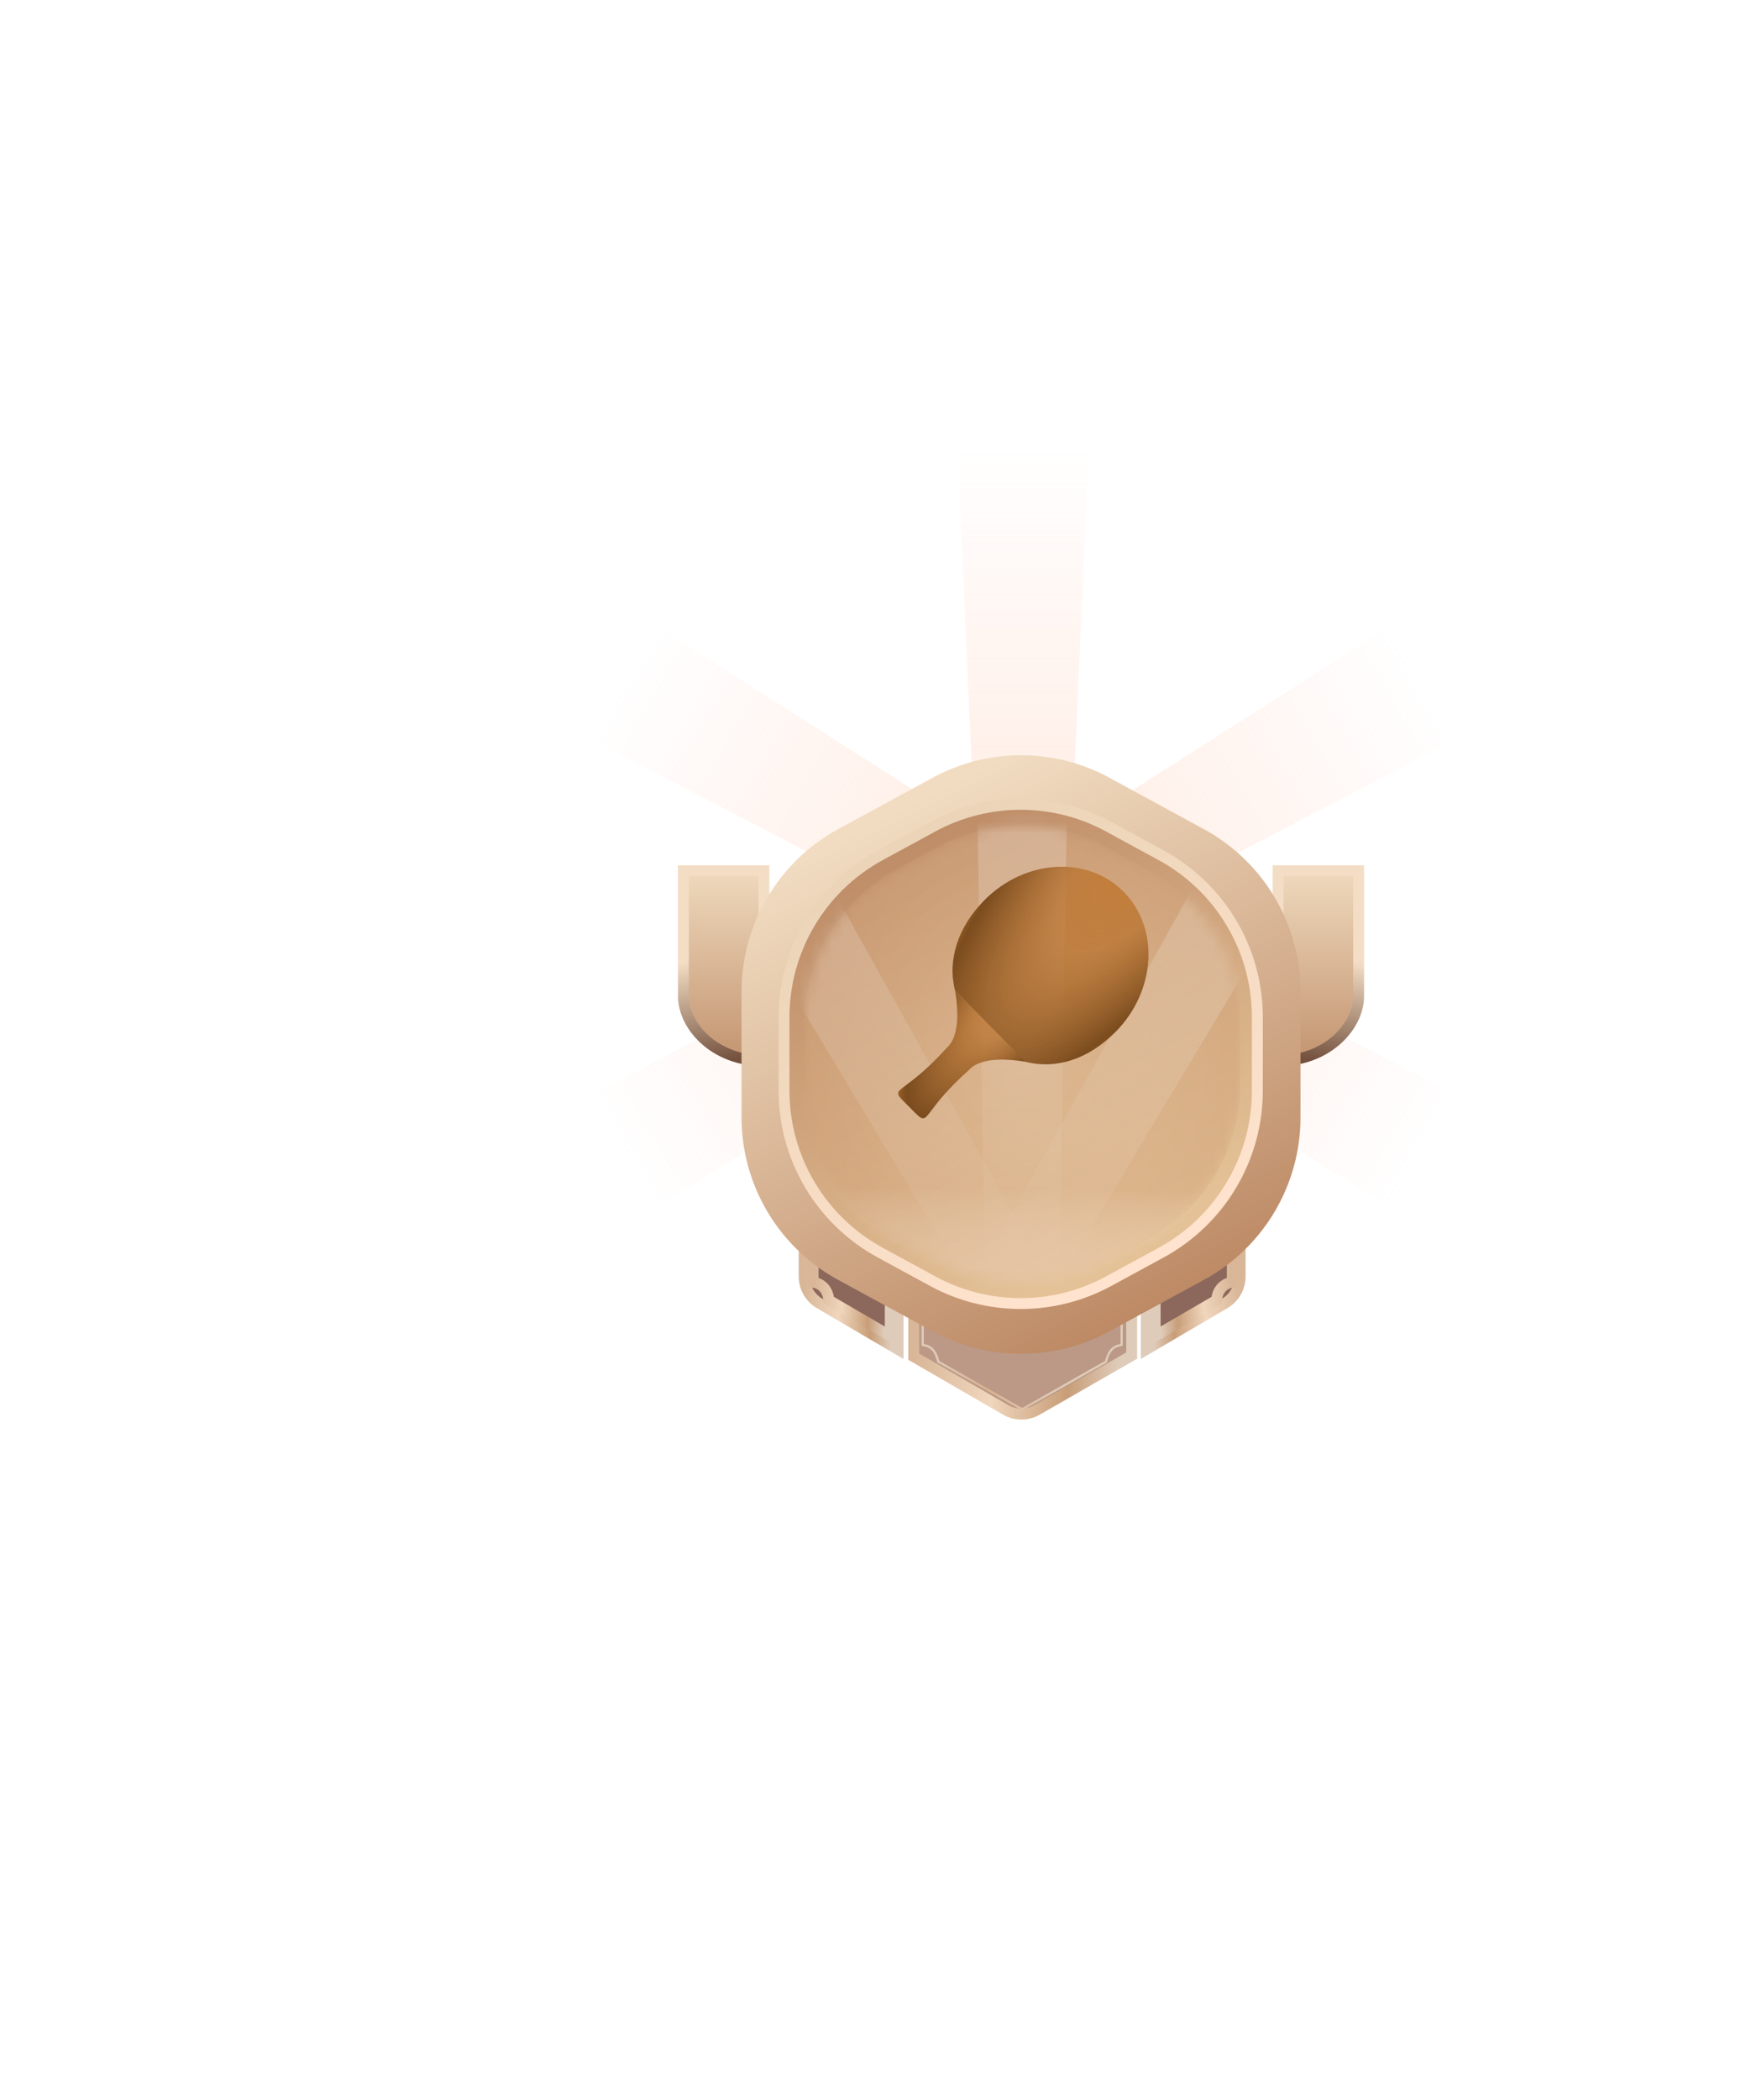 <svg width="161" height="193" viewBox="0 0 161 193" fill="none" xmlns="http://www.w3.org/2000/svg">
<g id="Group 481805">
<g id="&#229;&#133;&#137;&#230;&#149;&#136;&#230;&#158;&#156;">
<path id="Vector 271" d="M89.554 75.153L88.046 41H100.113L98.604 75.153H89.554Z" fill="url(#paint0_linear_621_1698)"/>
<path id="Vector 264" d="M103.668 84.918L134 100.688L127.967 111.138L99.143 92.755L103.668 84.918Z" fill="url(#paint1_linear_621_1698)"/>
<path id="Vector 265" d="M98.389 93.362L99.897 127.515H87.83L89.338 93.362H98.389Z" fill="url(#paint2_linear_621_1698)"/>
<path id="Vector 267" d="M88.857 92.864L60.033 111.247L54 100.796L84.332 85.026L88.857 92.864Z" fill="url(#paint3_linear_621_1698)"/>
<path id="Vector 274" d="M103.668 83.651L134 67.881L127.967 57.431L99.143 75.814L103.668 83.651Z" fill="url(#paint4_linear_621_1698)"/>
<path id="Vector 275" d="M88.857 75.706L60.033 57.323L54 67.773L84.332 83.543L88.857 75.706Z" fill="url(#paint5_linear_621_1698)"/>
</g>
<g id="Group 339" filter="url(#filter0_dd_621_1698)">
<g id="Group 311">
<path id="Vector 312" d="M62.84 75.947H70.24V93.421C65.615 93.421 62.84 90.151 62.84 87.494V75.947Z" fill="url(#paint6_linear_621_1698)"/>
<path id="Vector 313" d="M62.84 75.947H70.24V93.421C65.615 93.421 62.84 90.151 62.84 87.494V75.947Z" stroke="url(#paint7_linear_621_1698)" strokeWidth="2"/>
</g>
<g id="Group 336">
<g id="Group 312">
<path id="Vector 312_2" d="M124.922 75.947H117.522V93.421C122.147 93.421 124.922 90.151 124.922 87.494V75.947Z" fill="url(#paint8_linear_621_1698)"/>
<path id="Vector 313_2" d="M124.922 75.947H117.522V93.421C122.147 93.421 124.922 90.151 124.922 87.494V75.947Z" stroke="url(#paint9_linear_621_1698)" strokeWidth="2"/>
</g>
<g id="Group 309">
<g id="Group 307">
<g id="Group 310">
<path id="Vector 301" d="M84.014 91.776H104.057V120.51L95.349 125.507C94.457 126.019 93.36 126.017 92.471 125.502L84.014 120.608V91.776Z" fill="#BB9986" stroke="url(#paint10_linear_621_1698)" strokeWidth="2"/>
<path id="Intersect" fill-rule="evenodd" clip-rule="evenodd" d="M82.575 91.776V119.948L75.364 115.718C74.482 115.201 73.94 114.255 73.94 113.232V91.776H82.575Z" fill="#8C685C" stroke="url(#paint11_linear_621_1698)" strokeWidth="2"/>
<path id="Intersect_2" fill-rule="evenodd" clip-rule="evenodd" d="M105.393 91.776V119.948L112.603 115.718C113.485 115.201 114.027 114.255 114.027 113.232V91.776H105.393Z" fill="#8C685C" stroke="url(#paint12_linear_621_1698)" strokeWidth="2"/>
</g>
</g>
</g>
<path id="Vector 315" d="M113.307 104.008V113.772C112.862 113.806 111.951 114.183 111.868 115.417L106.215 118.706V107.502" stroke="url(#paint13_linear_621_1698)"/>
<path id="Union" fill-rule="evenodd" clip-rule="evenodd" d="M84.939 109.455H84.733V119.615L84.819 119.629C85.122 119.68 85.38 119.753 85.602 119.952C85.825 120.151 86.023 120.488 86.175 121.095L86.186 121.138L93.854 125.49H94.086L94.086 125.49L94.144 125.472L101.782 121.138L101.792 121.095C101.944 120.488 102.142 120.151 102.365 119.952C102.587 119.753 102.846 119.68 103.148 119.63L103.234 119.615V109.455H103.029V119.442C102.745 119.495 102.47 119.582 102.228 119.798C101.969 120.031 101.759 120.4 101.604 121.002L94.059 125.284H93.908L86.364 121.002C86.208 120.4 85.999 120.03 85.739 119.798C85.497 119.582 85.222 119.495 84.939 119.442V109.455Z" fill="url(#paint14_linear_621_1698)"/>
<path id="Vector 314" d="M74.763 104.008V113.772C75.208 113.806 76.12 114.183 76.202 115.417L81.855 118.706V107.502" stroke="url(#paint15_linear_621_1698)"/>
<g id="Group 291" filter="url(#filter1_d_621_1698)">
<g id="Group 206">
<g id="Group 169">
<g id="Group 166">
<path id="Union_2" d="M85.757 59.398L77.061 64.129C71.59 67.105 68.184 72.834 68.184 79.062L68.184 90.615C68.184 96.843 71.59 102.572 77.061 105.548L85.757 110.279C90.823 113.035 96.939 113.035 102.004 110.279L110.701 105.548C116.172 102.572 119.577 96.843 119.577 90.615L119.577 79.062C119.577 72.834 116.172 67.105 110.701 64.129L102.004 59.398C96.939 56.642 90.823 56.642 85.757 59.398Z" fill="url(#paint16_linear_621_1698)"/>
<path id="Union_3" d="M85.757 63.904L80.933 66.528C75.483 69.493 72.09 75.201 72.09 81.405L72.09 88.168C72.09 94.373 75.483 100.08 80.933 103.045L85.757 105.669C90.803 108.414 96.897 108.414 101.943 105.669L106.767 103.045C112.217 100.08 115.61 94.373 115.61 88.168L115.61 81.405C115.61 75.201 112.217 69.493 106.767 66.528L101.943 63.904C96.897 61.159 90.803 61.159 85.757 63.904Z" fill="url(#paint17_linear_621_1698)"/>
<g id="Union_4" filter="url(#filter2_f_621_1698)">
<path d="M85.757 63.904L80.933 66.528C75.483 69.493 72.09 75.201 72.09 81.405L72.09 88.168C72.09 94.373 75.483 100.08 80.933 103.045L85.757 105.669C90.803 108.414 96.897 108.414 101.943 105.669L106.767 103.045C112.217 100.08 115.61 94.373 115.61 88.168L115.61 81.405C115.61 75.201 112.217 69.493 106.767 66.528L101.943 63.904C96.897 61.159 90.803 61.159 85.757 63.904Z" stroke="url(#paint18_linear_621_1698)"/>
</g>
<g id="Mask Group" opacity="0.5">
<mask id="mask0_621_1698" style="mask-type:alpha" maskUnits="userSpaceOnUse" x="73" y="63" width="42" height="43">
<path id="Union_5" d="M86.291 65.738L82.357 67.876C77.17 70.695 73.94 76.126 73.94 82.03L73.94 87.623C73.94 93.527 77.17 98.958 82.357 101.777L86.291 103.915C91.088 106.522 96.879 106.522 101.677 103.915L105.61 101.777C110.797 98.958 114.027 93.527 114.027 87.623V82.03C114.027 76.126 110.797 70.695 105.61 67.876L101.677 65.738C96.879 63.131 91.088 63.131 86.291 65.738Z" fill="#A6D3DE"/>
</mask>
<g mask="url(#mask0_621_1698)">
<path id="Innershadow0.1fill" d="M86.291 65.738L82.357 67.876C77.17 70.695 73.94 76.126 73.94 82.03L73.94 87.623C73.94 93.527 77.17 98.958 82.357 101.777L86.291 103.915C91.088 106.522 96.879 106.522 101.677 103.915L105.61 101.777C110.797 98.958 114.027 93.527 114.027 87.623V82.03C114.027 76.126 110.797 70.695 105.61 67.876L101.677 65.738C96.879 63.131 91.088 63.131 86.291 65.738Z" fill="url(#paint19_radial_621_1698)"/>
<g id="Group 57">
<path id="Vector 5" opacity="0.5" d="M90.633 109.016L89.837 60.636H98.131L97.334 109.016H90.633Z" fill="url(#paint20_linear_621_1698)"/>
<path id="Vector 6" opacity="0.5" d="M90.526 108.587L65.647 67.086L72.829 62.939L96.33 105.236L90.526 108.587Z" fill="url(#paint21_linear_621_1698)"/>
<path id="Vector 7" opacity="0.5" d="M89.835 105.236L113.336 62.939L120.518 67.086L95.639 108.586L89.835 105.236Z" fill="url(#paint22_linear_621_1698)"/>
<rect id="Rectangle 3" x="73.941" y="82.061" width="40.086" height="26.033" fill="url(#paint23_linear_621_1698)"/>
</g>
<g id="Innershadow0.1fill_2" filter="url(#filter3_i_621_1698)">
<path d="M86.291 65.738L82.357 67.876C77.17 70.695 73.94 76.126 73.94 82.03L73.94 87.623C73.94 93.527 77.17 98.958 82.357 101.777L86.291 103.915C91.088 106.522 96.879 106.522 101.677 103.915L105.61 101.777C110.797 98.958 114.027 93.527 114.027 87.623V82.03C114.027 76.126 110.797 70.695 105.61 67.876L101.677 65.738C96.879 63.131 91.088 63.131 86.291 65.738Z" fill="#F5C4AF" fill-opacity="0.03"/>
</g>
</g>
</g>
</g>
</g>
</g>
</g>
</g>
</g>
<g id="Group 396" filter="url(#filter4_d_621_1698)">
<path id="wood" d="M83.36 94.495C83.439 94.573 83.525 94.658 83.616 94.75L83.618 94.752C83.71 94.844 83.794 94.929 83.873 95.009L83.873 95.009C84.407 95.548 84.662 95.807 84.894 95.787C85.107 95.769 85.3 95.514 85.669 95.025C86.211 94.308 87.134 93.088 89.059 91.37C90.032 90.29 92.003 90.239 94.234 90.57C94.272 90.58 94.31 90.59 94.348 90.6L87.817 84.055C87.828 84.097 87.839 84.14 87.851 84.182C88.171 86.406 88.11 88.368 87.026 89.333C85.297 91.248 84.071 92.163 83.351 92.701C82.859 93.068 82.603 93.26 82.584 93.472C82.563 93.703 82.821 93.96 83.359 94.494L83.36 94.495Z" fill="url(#paint24_radial_621_1698)"/>
<path id="Exclude" fill-rule="evenodd" clip-rule="evenodd" d="M90.518 75.731C88.044 78.225 87.105 81.228 87.816 84.049L94.302 90.587C97.1 91.303 100.079 90.356 102.553 87.861C106.297 84.087 106.638 78.311 103.314 74.961C99.991 71.612 94.262 71.956 90.518 75.731ZM85.71 95.035C85.71 95.035 85.71 95.035 85.71 95.035V95.035Z" fill="url(#paint25_radial_621_1698)"/>
</g>
</g>
<defs>
<filter id="filter0_dd_621_1698" x="0.643" y="0.215" width="186.475" height="191.951" filterUnits="userSpaceOnUse" color-interpolation-filters="sRGB">
<feFlood flood-opacity="0" result="BackgroundImageFix"/>
<feColorMatrix in="SourceAlpha" type="matrix" values="0 0 0 0 0 0 0 0 0 0 0 0 0 0 0 0 0 0 127 0" result="hardAlpha"/>
<feOffset/>
<feGaussianBlur stdDeviation="10.199"/>
<feColorMatrix type="matrix" values="0 0 0 0 0.938 0 0 0 0 0.695 0 0 0 0 0.559 0 0 0 1 0"/>
<feBlend mode="normal" in2="BackgroundImageFix" result="effect1_dropShadow_621_1698"/>
<feColorMatrix in="SourceAlpha" type="matrix" values="0 0 0 0 0 0 0 0 0 0 0 0 0 0 0 0 0 0 127 0" result="hardAlpha"/>
<feOffset dy="4.08"/>
<feGaussianBlur stdDeviation="30.598"/>
<feColorMatrix type="matrix" values="0 0 0 0 1 0 0 0 0 0.75 0 0 0 0 0.671 0 0 0 0.6 0"/>
<feBlend mode="normal" in2="effect1_dropShadow_621_1698" result="effect2_dropShadow_621_1698"/>
<feBlend mode="normal" in="SourceGraphic" in2="effect2_dropShadow_621_1698" result="shape"/>
</filter>
<filter id="filter1_d_621_1698" x="62.184" y="57.331" width="63.393" height="69.014" filterUnits="userSpaceOnUse" color-interpolation-filters="sRGB">
<feFlood flood-opacity="0" result="BackgroundImageFix"/>
<feColorMatrix in="SourceAlpha" type="matrix" values="0 0 0 0 0 0 0 0 0 0 0 0 0 0 0 0 0 0 127 0" result="hardAlpha"/>
<feOffset dy="8"/>
<feGaussianBlur stdDeviation="3"/>
<feColorMatrix type="matrix" values="0 0 0 0 0.492 0 0 0 0 0.277 0 0 0 0 0.209 0 0 0 0.54 0"/>
<feBlend mode="normal" in2="BackgroundImageFix" result="effect1_dropShadow_621_1698"/>
<feBlend mode="normal" in="SourceGraphic" in2="effect1_dropShadow_621_1698" result="shape"/>
</filter>
<filter id="filter2_f_621_1698" x="70.99" y="60.745" width="45.72" height="48.083" filterUnits="userSpaceOnUse" color-interpolation-filters="sRGB">
<feFlood flood-opacity="0" result="BackgroundImageFix"/>
<feBlend mode="normal" in="SourceGraphic" in2="BackgroundImageFix" result="shape"/>
<feGaussianBlur stdDeviation="0.3" result="effect1_foregroundBlur_621_1698"/>
</filter>
<filter id="filter3_i_621_1698" x="73.94" y="63.782" width="40.086" height="42.088" filterUnits="userSpaceOnUse" color-interpolation-filters="sRGB">
<feFlood flood-opacity="0" result="BackgroundImageFix"/>
<feBlend mode="normal" in="SourceGraphic" in2="BackgroundImageFix" result="shape"/>
<feColorMatrix in="SourceAlpha" type="matrix" values="0 0 0 0 0 0 0 0 0 0 0 0 0 0 0 0 0 0 127 0" result="hardAlpha"/>
<feOffset/>
<feGaussianBlur stdDeviation="6.724"/>
<feComposite in2="hardAlpha" operator="arithmetic" k2="-1" k3="1"/>
<feColorMatrix type="matrix" values="0 0 0 0 0.283 0 0 0 0 0.159 0 0 0 0 0.057 0 0 0 1 0"/>
<feBlend mode="normal" in2="shape" result="effect1_innerShadow_621_1698"/>
</filter>
<filter id="filter4_d_621_1698" x="78.583" y="72.658" width="31.017" height="34.13" filterUnits="userSpaceOnUse" color-interpolation-filters="sRGB">
<feFlood flood-opacity="0" result="BackgroundImageFix"/>
<feColorMatrix in="SourceAlpha" type="matrix" values="0 0 0 0 0 0 0 0 0 0 0 0 0 0 0 0 0 0 127 0" result="hardAlpha"/>
<feOffset dy="7"/>
<feGaussianBlur stdDeviation="2"/>
<feComposite in2="hardAlpha" operator="out"/>
<feColorMatrix type="matrix" values="0 0 0 0 0 0 0 0 0 0 0 0 0 0 0 0 0 0 0.25 0"/>
<feBlend mode="normal" in2="BackgroundImageFix" result="effect1_dropShadow_621_1698"/>
<feBlend mode="normal" in="SourceGraphic" in2="effect1_dropShadow_621_1698" result="shape"/>
</filter>
<linearGradient id="paint0_linear_621_1698" x1="94.079" y1="41" x2="94.079" y2="75.153" gradientUnits="userSpaceOnUse">
<stop stop-color="#FFBEAA" stop-opacity="0"/>
<stop offset="1" stop-color="#FFC9AA" stop-opacity="0.3"/>
</linearGradient>
<linearGradient id="paint1_linear_621_1698" x1="130.983" y1="105.913" x2="101.405" y2="88.836" gradientUnits="userSpaceOnUse">
<stop stop-color="#FFBEAA" stop-opacity="0"/>
<stop offset="1" stop-color="#FFC9AA" stop-opacity="0.3"/>
</linearGradient>
<linearGradient id="paint2_linear_621_1698" x1="93.864" y1="127.515" x2="93.864" y2="93.362" gradientUnits="userSpaceOnUse">
<stop stop-color="#FFBEAA" stop-opacity="0"/>
<stop offset="1" stop-color="#FFC9AA" stop-opacity="0.3"/>
</linearGradient>
<linearGradient id="paint3_linear_621_1698" x1="57.017" y1="106.021" x2="86.595" y2="88.945" gradientUnits="userSpaceOnUse">
<stop stop-color="#FFBEAA" stop-opacity="0"/>
<stop offset="1" stop-color="#FFC9AA" stop-opacity="0.3"/>
</linearGradient>
<linearGradient id="paint4_linear_621_1698" x1="130.983" y1="62.656" x2="101.405" y2="79.733" gradientUnits="userSpaceOnUse">
<stop stop-color="#FFBEAA" stop-opacity="0"/>
<stop offset="1" stop-color="#FFC9AA" stop-opacity="0.3"/>
</linearGradient>
<linearGradient id="paint5_linear_621_1698" x1="57.017" y1="62.548" x2="86.595" y2="79.625" gradientUnits="userSpaceOnUse">
<stop stop-color="#FFBEAA" stop-opacity="0"/>
<stop offset="1" stop-color="#FFC9AA" stop-opacity="0.3"/>
</linearGradient>
<linearGradient id="paint6_linear_621_1698" x1="66.54" y1="75.947" x2="66.54" y2="93.421" gradientUnits="userSpaceOnUse">
<stop stop-color="#EFD9BD"/>
<stop offset="1" stop-color="#C39470"/>
</linearGradient>
<linearGradient id="paint7_linear_621_1698" x1="62.84" y1="75.947" x2="66.54" y2="93.421" gradientUnits="userSpaceOnUse">
<stop stop-color="#F3DDC4"/>
<stop offset="0.379" stop-color="#F3DDC4"/>
<stop offset="0.463" stop-color="#F3DDC4"/>
<stop offset="1" stop-color="#74523F"/>
</linearGradient>
<linearGradient id="paint8_linear_621_1698" x1="121.222" y1="75.947" x2="121.222" y2="93.421" gradientUnits="userSpaceOnUse">
<stop stop-color="#EFD9BD"/>
<stop offset="1" stop-color="#C39470"/>
</linearGradient>
<linearGradient id="paint9_linear_621_1698" x1="124.922" y1="75.947" x2="121.222" y2="93.421" gradientUnits="userSpaceOnUse">
<stop stop-color="#F3DDC4"/>
<stop offset="0.379" stop-color="#F3DDC4"/>
<stop offset="0.463" stop-color="#F3DDC4"/>
<stop offset="1" stop-color="#74523F"/>
</linearGradient>
<linearGradient id="paint10_linear_621_1698" x1="84.013" y1="118.5" x2="104.159" y2="120.248" gradientUnits="userSpaceOnUse">
<stop stop-color="#D8B697"/>
<stop offset="0.374" stop-color="#F0D6BD"/>
<stop offset="0.72" stop-color="#C89E78"/>
<stop offset="0.938" stop-color="#DFCBB9"/>
</linearGradient>
<linearGradient id="paint11_linear_621_1698" x1="73.94" y1="113.562" x2="82.665" y2="113.962" gradientUnits="userSpaceOnUse">
<stop stop-color="#D8B697"/>
<stop offset="0.374" stop-color="#F0D6BD"/>
<stop offset="0.72" stop-color="#C89E78"/>
<stop offset="0.938" stop-color="#DFCBB9"/>
</linearGradient>
<linearGradient id="paint12_linear_621_1698" x1="114.027" y1="113.562" x2="105.302" y2="113.962" gradientUnits="userSpaceOnUse">
<stop stop-color="#D8B697"/>
<stop offset="0.374" stop-color="#F0D6BD"/>
<stop offset="0.72" stop-color="#C89E78"/>
<stop offset="0.938" stop-color="#DFCBB9"/>
</linearGradient>
<linearGradient id="paint13_linear_621_1698" x1="113.307" y1="115.374" x2="106.163" y2="115.89" gradientUnits="userSpaceOnUse">
<stop stop-color="#D8B697"/>
<stop offset="0.374" stop-color="#F0D6BD"/>
<stop offset="0.72" stop-color="#C89E78"/>
<stop offset="0.938" stop-color="#DFCBB9"/>
</linearGradient>
<linearGradient id="paint14_linear_621_1698" x1="85.144" y1="114.183" x2="101.693" y2="120.967" gradientUnits="userSpaceOnUse">
<stop offset="0.192" stop-color="#DFCBB9"/>
<stop offset="0.475" stop-color="#D8B290"/>
<stop offset="0.678" stop-color="#DEBFA4"/>
<stop offset="0.866" stop-color="#DFCBB9"/>
</linearGradient>
<linearGradient id="paint15_linear_621_1698" x1="74.763" y1="115.374" x2="81.907" y2="115.89" gradientUnits="userSpaceOnUse">
<stop stop-color="#D8B697"/>
<stop offset="0.374" stop-color="#F0D6BD"/>
<stop offset="0.72" stop-color="#C89E78"/>
<stop offset="0.938" stop-color="#DFCBB9"/>
</linearGradient>
<linearGradient id="paint16_linear_621_1698" x1="83.088" y1="62.174" x2="106.215" y2="108.119" gradientUnits="userSpaceOnUse">
<stop stop-color="#F1DCC1"/>
<stop offset="1" stop-color="#BD8A65"/>
</linearGradient>
<linearGradient id="paint17_linear_621_1698" x1="82.883" y1="65.977" x2="102.823" y2="102.774" gradientUnits="userSpaceOnUse">
<stop stop-color="#BF8E69"/>
<stop offset="1" stop-color="#E4C196"/>
</linearGradient>
<linearGradient id="paint18_linear_621_1698" x1="85.041" y1="64.641" x2="106.524" y2="103.288" gradientUnits="userSpaceOnUse">
<stop stop-color="#EBD4B7"/>
<stop offset="1" stop-color="#FFE3CE"/>
</linearGradient>
<radialGradient id="paint19_radial_621_1698" cx="0" cy="0" r="1" gradientUnits="userSpaceOnUse" gradientTransform="translate(93.984 84.827) rotate(90) scale(23.27 20.043)">
<stop stop-color="#E3C29C"/>
<stop offset="1" stop-color="#D1A479"/>
</radialGradient>
<linearGradient id="paint20_linear_621_1698" x1="93.984" y1="60.636" x2="93.984" y2="109.016" gradientUnits="userSpaceOnUse">
<stop stop-color="white"/>
<stop offset="1" stop-color="#F2EDED" stop-opacity="0"/>
</linearGradient>
<linearGradient id="paint21_linear_621_1698" x1="69.238" y1="65.013" x2="93.428" y2="106.911" gradientUnits="userSpaceOnUse">
<stop stop-color="white"/>
<stop offset="1" stop-color="#F2EDED" stop-opacity="0"/>
</linearGradient>
<linearGradient id="paint22_linear_621_1698" x1="116.927" y1="65.013" x2="92.737" y2="106.911" gradientUnits="userSpaceOnUse">
<stop stop-color="white"/>
<stop offset="1" stop-color="#F2EDED" stop-opacity="0"/>
</linearGradient>
<linearGradient id="paint23_linear_621_1698" x1="93.984" y1="93.35" x2="93.863" y2="106.481" gradientUnits="userSpaceOnUse">
<stop offset="0.292" stop-color="#FFFAF7" stop-opacity="0"/>
<stop offset="1" stop-color="#E4CBAD"/>
</linearGradient>
<radialGradient id="paint24_radial_621_1698" cx="0" cy="0" r="1" gradientUnits="userSpaceOnUse" gradientTransform="translate(98.242 78.739) rotate(130.683) scale(25.924 6.747)">
<stop stop-color="#CD7F32"/>
<stop offset="0.47" stop-color="#B9722D" stop-opacity="0.748"/>
<stop offset="0.839" stop-color="#7B4C1E"/>
<stop offset="1" stop-color="#CD7F32"/>
</radialGradient>
<radialGradient id="paint25_radial_621_1698" cx="0" cy="0" r="1" gradientUnits="userSpaceOnUse" gradientTransform="translate(112.815 62.443) rotate(129.829) scale(49.078 12.718)">
<stop stop-color="#CD7F32"/>
<stop offset="0.47" stop-color="#B9722D" stop-opacity="0.748"/>
<stop offset="0.839" stop-color="#7B4C1E"/>
<stop offset="1" stop-color="#CD7F32"/>
</radialGradient>
</defs>
</svg>
